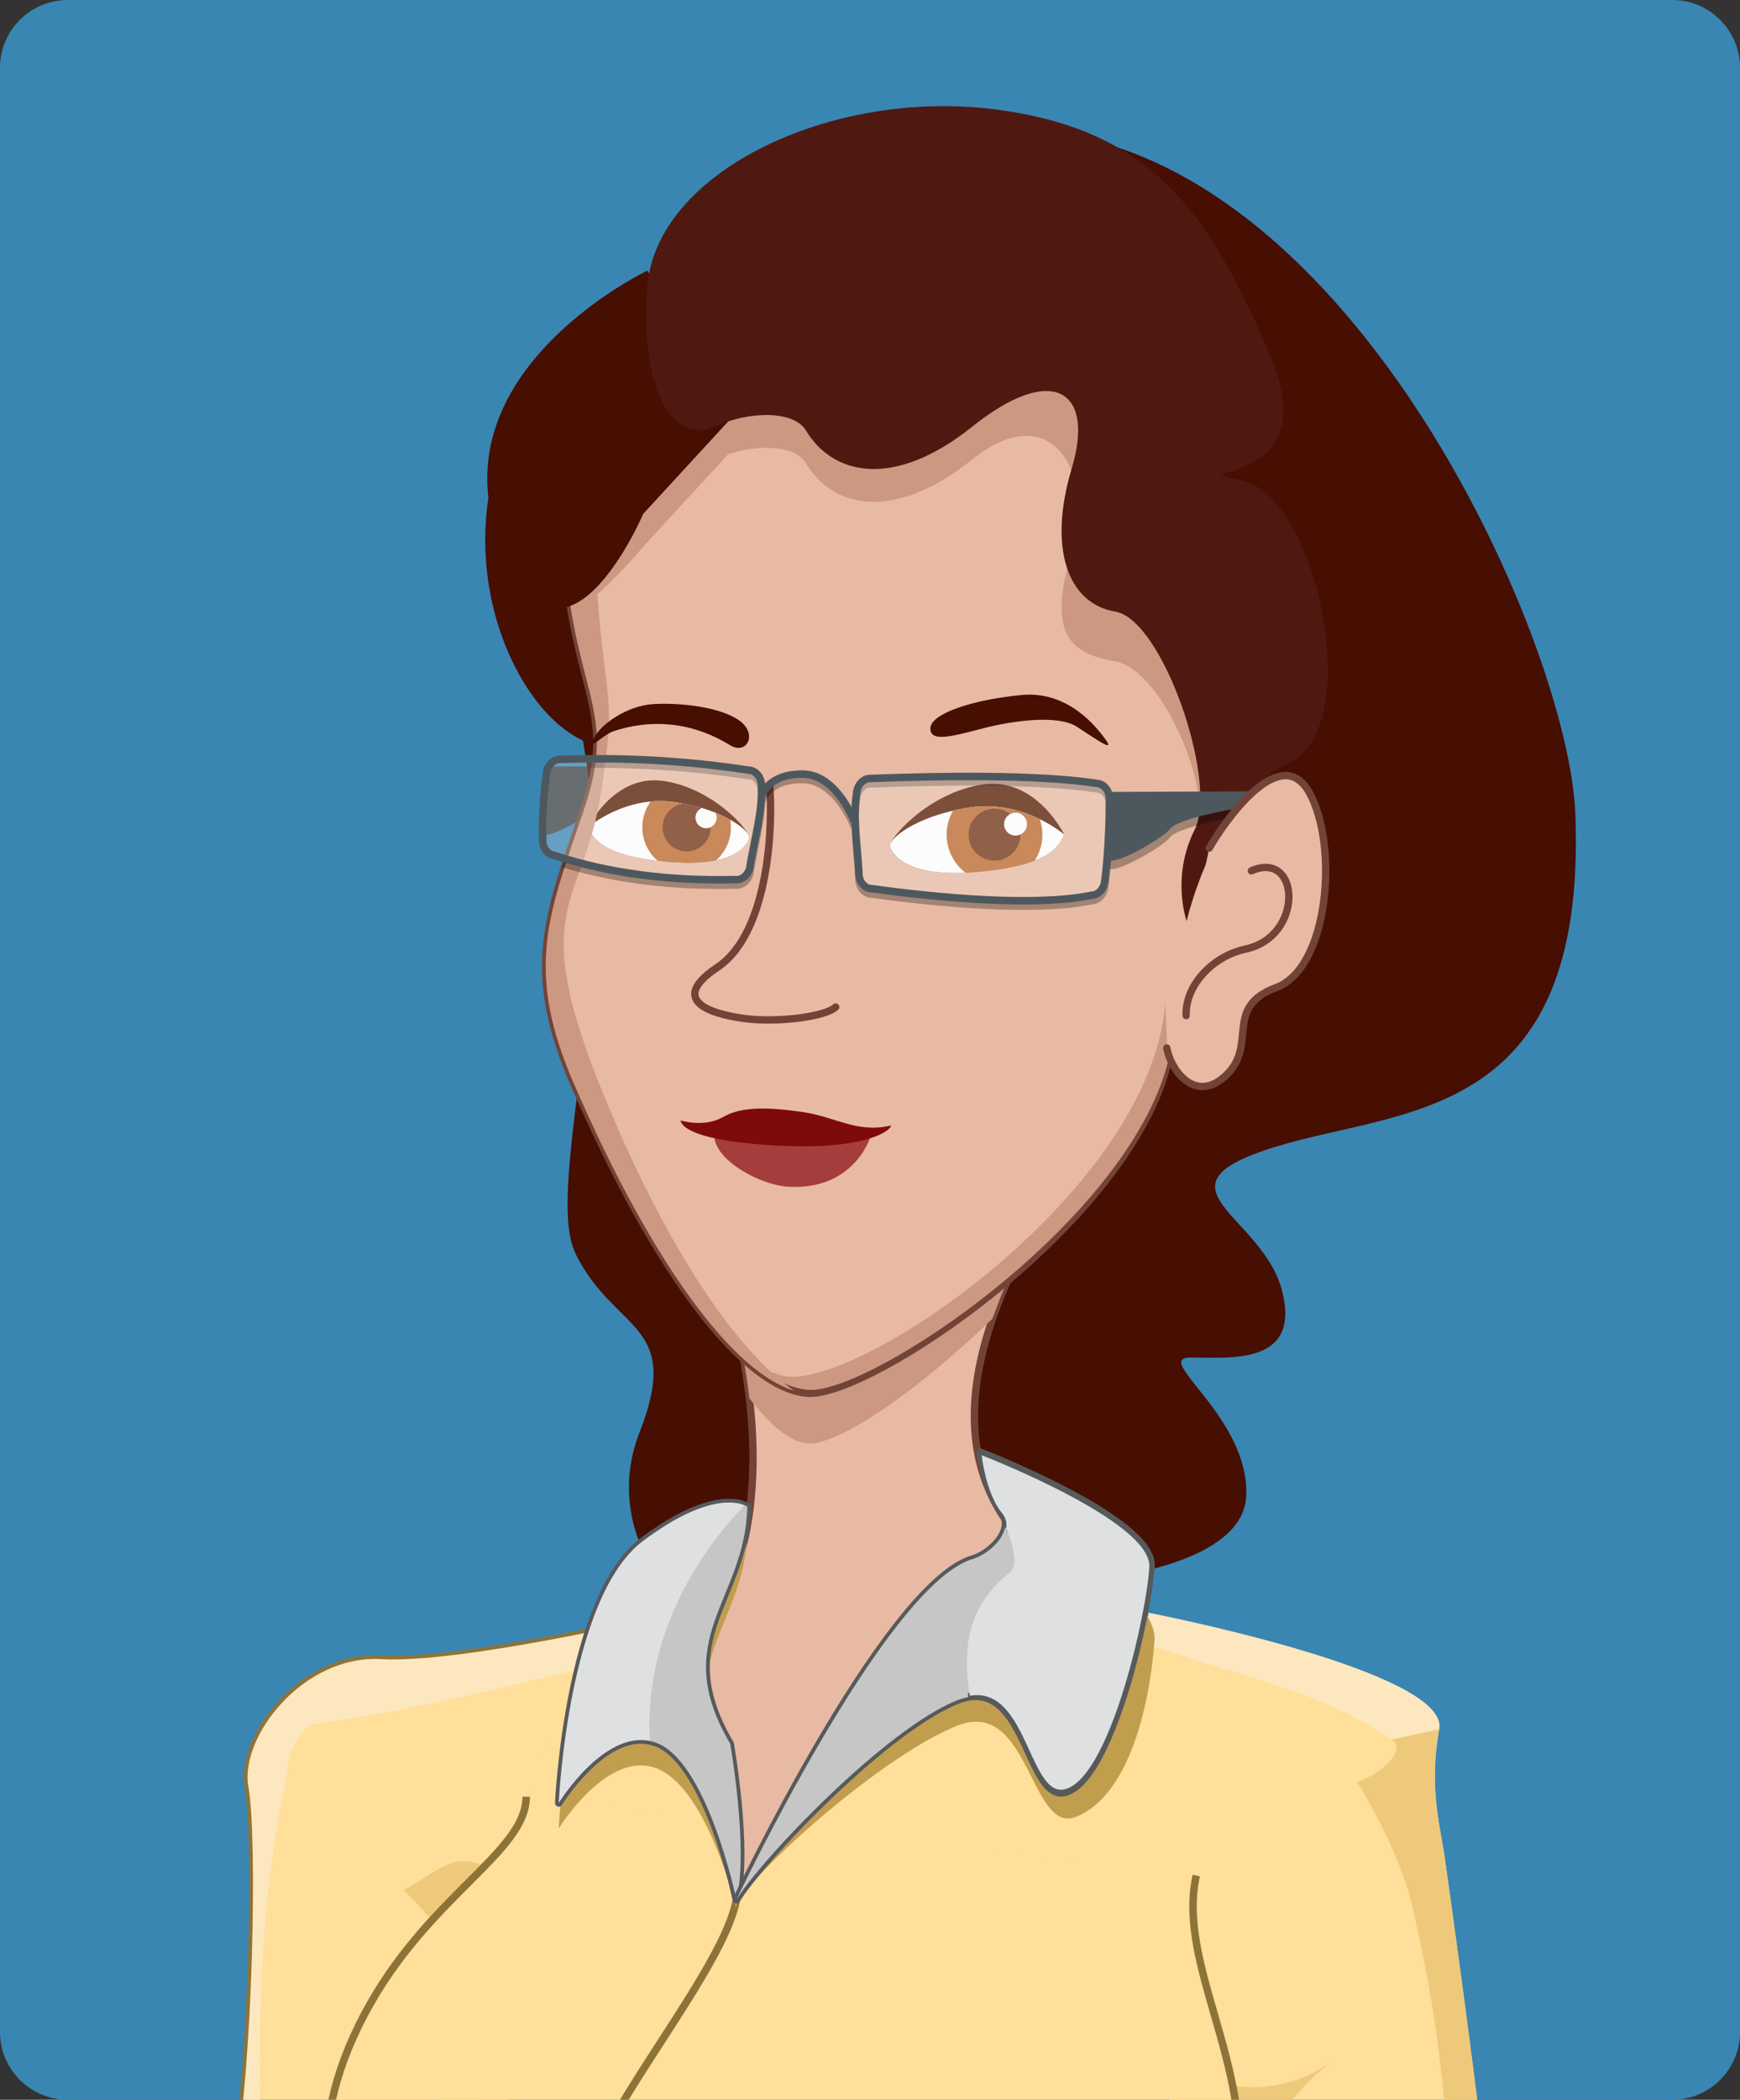 <?xml version="1.0" encoding="utf-8"?>
<!-- Generator: Adobe Illustrator 16.0.0, SVG Export Plug-In . SVG Version: 6.00 Build 0)  -->
<!DOCTYPE svg PUBLIC "-//W3C//DTD SVG 1.1//EN" "http://www.w3.org/Graphics/SVG/1.1/DTD/svg11.dtd">
<svg version="1.1" id="Capa_1" xmlns="http://www.w3.org/2000/svg" xmlns:xlink="http://www.w3.org/1999/xlink" x="0px" y="0px"
	 width="222.692px" height="268.625px" viewBox="0 0 222.692 268.625" enable-background="new 0 0 222.692 268.625"
	 xml:space="preserve">
<rect x="0" y="0" width="222.692" height="268.625" fill="#333333" stroke="none"/>
<g>
	<defs>
		<path id="SVGID_1_" d="M222.692,259.949c0,4.792-3.885,8.676-8.677,8.676H8.676c-4.792,0-8.676-3.884-8.676-8.676V8.677
			C0,3.885,3.885,0,8.676,0h205.339c4.792,0,8.677,3.885,8.677,8.677V259.949z"/>
	</defs>
	<clipPath id="SVGID_2_">
		<use xlink:href="#SVGID_1_"  overflow="visible"/>
	</clipPath>
	<g clip-path="url(#SVGID_2_)">
		<defs>
			<rect id="SVGID_3_" x="-94.537" y="-8.314" width="381.31" height="423.949"/>
		</defs>
		<clipPath id="SVGID_4_">
			<use xlink:href="#SVGID_3_"  overflow="visible"/>
		</clipPath>
		<path clip-path="url(#SVGID_4_)" fill="#3986B3" d="M222.692,259.949c0,4.792-3.885,8.676-8.677,8.676H8.676
			c-4.792,0-8.676-3.884-8.676-8.676V8.677C0,3.885,3.885,0,8.676,0h205.339c4.792,0,8.677,3.885,8.677,8.677V259.949z"/>
		<g clip-path="url(#SVGID_4_)">
			<path fill="#E8BAA3" d="M-27.833,284.427c0,0-9.722-8.857-15.734-10.352c-6.015-1.495-10.985-2.854-13.65-6.681
				c-2.667-3.828-12.444-15.487-13.693-18.641c-1.251-3.155,1.261-14.85,1.904-17.667c0.646-2.815,4.725,1.684,4,5.742
				c-0.728,4.056-0.291,10.816,0.729,12.048c1.02,1.231,4.926,6.271,8.504,7.33c3.579,1.058,8.204,1.24,12.663,0.503
				c4.458-0.738,14.136-4.119,18.958,2.467c4.824,6.585,3.075,8.855,7.851,12.29C-11.526,274.905-27.833,284.427-27.833,284.427"/>
			
				<path fill="none" stroke="#724437" stroke-width="0.941" stroke-linecap="round" stroke-linejoin="round" stroke-miterlimit="10" d="
				M-27.833,284.427c0,0-9.722-8.857-15.734-10.352c-6.015-1.495-10.985-2.854-13.65-6.681
				c-2.667-3.828-12.444-15.487-13.693-18.641c-1.251-3.155,1.261-14.85,1.904-17.667c0.646-2.815,4.725,1.684,4,5.742
				c-0.728,4.056-0.291,10.816,0.729,12.048c1.02,1.231,4.926,6.271,8.504,7.33c3.579,1.058,8.204,1.24,12.663,0.503
				c4.458-0.738,14.136-4.119,18.958,2.467c4.824,6.585,3.075,8.855,7.851,12.29C-11.526,274.905-27.833,284.427-27.833,284.427z"/>
			<path fill="#E8BAA3" d="M-17.583,271.606c0,0-3.345-5.483-4.02-9.514c-0.675-4.028-6.328-6.253-8.446-9.745
				c-3.193-5.266-2.624-7.432-3.134-13.682c-0.322-3.949-5.757,0.331-6.166,4.167c-0.455,4.276,0.275,9.118,1.671,11.463
				c1.395,2.344-4.954,2.359-4.954,2.359"/>
			
				<path fill="none" stroke="#724437" stroke-width="0.941" stroke-linecap="round" stroke-linejoin="round" stroke-miterlimit="10" d="
				M-17.583,271.606c0,0-3.345-5.483-4.02-9.514c-0.675-4.028-6.328-6.253-8.446-9.745c-3.193-5.266-2.624-7.432-3.134-13.682
				c-0.322-3.949-5.757,0.331-6.166,4.167c-0.455,4.276,0.275,9.118,1.671,11.463c1.395,2.344-4.954,2.359-4.954,2.359"/>
			<path fill="#E8BAA3" d="M-55.626,268.692c-4.688-6.179-9.593-11.945-9.42-15.334c0.172-3.39,6.216-14.354,7.698-16.833
				c1.485-2.478,3.974,3.063,2.028,6.697c-1.945,3.634-3.553,10.55-3.137,12.094c0.416,1.544,4.625,6.026,5.957,9.235"/>
			
				<path fill="none" stroke="#724437" stroke-width="0.941" stroke-linecap="round" stroke-linejoin="round" stroke-miterlimit="10" d="
				M-55.626,268.692c-4.688-6.179-9.593-11.945-9.42-15.334c0.172-3.39,6.216-14.354,7.698-16.833
				c1.485-2.478,3.974,3.063,2.028,6.697c-1.945,3.634-3.553,10.55-3.137,12.094c0.416,1.544,4.625,6.026,5.957,9.235"/>
			<path fill="#E8BAA3" d="M-54.528,270.22c-2.677-2.568-5.554-6.958-6.528-10.208c-0.979-3.25,7.693-15.845,9.455-18.134
				c1.764-2.287,3.588,3.505,1.23,6.886c-2.355,3.381-4.786,9.704-4.376,11.249c1.116,1.063,5.78,5.124,8.141,7.186"/>
			
				<path fill="none" stroke="#724437" stroke-width="0.941" stroke-linecap="round" stroke-linejoin="round" stroke-miterlimit="10" d="
				M-54.528,270.22c-2.677-2.568-5.554-6.958-6.528-10.208c-0.979-3.25,7.693-15.845,9.455-18.134
				c1.764-2.287,3.588,3.505,1.23,6.886c-2.355,3.381-4.786,9.704-4.376,11.249c1.116,1.063,5.78,5.124,8.141,7.186"/>
			<path fill="#E8BAA3" d="M-53.07,270.126c-1.358-0.421-2.881-1.39-2.711-4.662c0.199-3.781-0.754-7.575-0.372-9.327
				c0.616-2.801,7.151-9.036,8.934-10.704c1.781-1.669,2.515,3.411,0.089,5.911c-2.426,2.501-3.505,4.449-3.374,5.794
				c0.062,0.636,0.919,5.234,1.343,7.324c3.765,0.714,8.267-0.014,11.581,3.844"/>
			
				<path fill="none" stroke="#724437" stroke-width="0.941" stroke-linecap="round" stroke-linejoin="round" stroke-miterlimit="10" d="
				M-53.07,270.126c-1.358-0.421-2.881-1.39-2.711-4.662c0.199-3.781-0.754-7.575-0.372-9.327c0.616-2.801,7.151-9.036,8.934-10.704
				c1.781-1.669,2.515,3.411,0.089,5.911c-2.426,2.501-3.505,4.449-3.374,5.794c0.062,0.636,0.919,5.234,1.343,7.324
				c3.765,0.714,8.267-0.014,11.581,3.844"/>
			<path fill="#D3B15A" d="M-29.771,283.463c0,0-0.867-7.056,5.221-11.009c6.086-3.955,7.024-4.299,9.118-3.508
				c2.09,0.787,6.577,6.97,6.577,6.97l-11.806,15.814C-20.661,291.73-28.634,286.446-29.771,283.463"/>
			<path fill="none" stroke="#8E7338" stroke-width="0.957" stroke-miterlimit="10" d="M-29.771,283.463
				c0,0-0.867-7.056,5.221-11.009c6.086-3.955,7.024-4.299,9.118-3.508c2.09,0.787,6.577,6.97,6.577,6.97l-11.806,15.814
				C-20.661,291.73-28.634,286.446-29.771,283.463z"/>
			<path fill="#C19D4E" d="M-19.666,290.397l-0.996,1.333c0,0-7.973-5.284-9.111-8.267c0,0-0.65-5.332,3.182-9.324
				C-28.236,280.699-26.612,286.89-19.666,290.397"/>
			<path fill="#F2CF91" d="M-11.924,280.025c-2.529-4.611-5.479-7.777-9.257-9.702c3.183-1.912,4.124-1.991,5.749-1.377
				c2.09,0.787,6.577,6.97,6.577,6.97L-11.924,280.025z"/>
			<path fill="#FFDF99" d="M39.406,346.988c2.752-2.997,4.983-6.471,6.77-10.121c2.139-4.368,3.354-8.601,2.286-13.474
				c-0.781-3.565-2.001-6.945-3.389-10.315c-0.01-0.028-0.011-0.053-0.024-0.081c-0.569-0.335-1.149-0.661-1.744-0.973
				c-20.098-10.615-52.161-36.109-52.161-36.109s-4.316-2.373-9.293,3.538c-4.978,5.907-2.512,12.277-2.512,12.277
				c17.15,18.794,34.072,35.407,51.575,51.216C32.2,344.734,38.757,347.698,39.406,346.988"/>
			<path fill="none" stroke="#8E7338" stroke-width="0.957" stroke-miterlimit="10" d="M39.406,346.988
				c2.752-2.997,4.983-6.471,6.77-10.121c2.139-4.368,3.354-8.601,2.286-13.474c-0.781-3.565-2.001-6.945-3.389-10.315
				c-0.01-0.028-0.011-0.053-0.024-0.081c-0.569-0.335-1.149-0.661-1.744-0.973c-20.098-10.615-52.161-36.109-52.161-36.109
				s-4.316-2.373-9.293,3.538c-4.978,5.907-2.512,12.277-2.512,12.277c17.15,18.794,34.072,35.407,51.575,51.216
				C32.2,344.734,38.757,347.698,39.406,346.988z"/>
			<path fill="#FCE7BE" d="M48.095,321.935c-0.771-3.031-1.827-5.95-3.022-8.855c-0.01-0.028-0.011-0.054-0.024-0.082
				c-0.569-0.335-1.151-0.659-1.744-0.973c-20.098-10.617-52.161-36.109-52.161-36.109s-3.447-0.896-5.121,0.518
				c16.337,12.77,30.429,26.556,48.855,38.445C38.596,317.651,43.958,319.42,48.095,321.935"/>
			<path fill="#EFC97B" d="M-20.61,288.889c0.076,2.035-0.051,2.841-0.051,2.841c14.095,15.447,32.403,33.525,48.195,48.255
				c-2.188-3.602-3.895-7.528-5.153-11.39C8.354,314.827-5.39,301.41-20.61,288.889"/>
			<path fill="#FFDF99" d="M30.364,342.56c3.155,3.077,8,5.209,12.3,5.923c2.409,0.396,8.048-3.399,8.453-5.34
				c5.258-25.127,16.945-70.702,14.023-90.569c3.81-13.611,10.375-29.021,18.698-45.577c0,0-25.125,5.843-35.058,5.259
				c-9.933-0.584-18.158,9.934-16.988,16.361c1.169,6.427,0.584,35.642-1.752,47.913c-1.418,7.447-1.003,21.777-1.891,35.811"/>
			<path fill="none" stroke="#8E7338" stroke-width="0.957" stroke-miterlimit="10" d="M30.364,342.56
				c3.155,3.077,8,5.209,12.3,5.923c2.409,0.396,8.048-3.399,8.453-5.34c5.258-25.127,16.945-70.702,14.023-90.569
				c3.81-13.611,10.375-29.021,18.698-45.577c0,0-25.125,5.843-35.058,5.259c-9.933-0.584-18.158,9.934-16.988,16.361
				c1.169,6.427,0.584,35.642-1.752,47.913c-1.418,7.447-1.003,21.777-1.891,35.811"/>
			<path fill="#EFC97B" d="M63.273,239.231c-5.165-2.424-6.098-0.616-11.59,2.605c7.325,7.05,7.938,10.904,4.93,23.113
				c-0.863,26.368-3.203,58.343-12.294,82.406c1.628,0.25,5.803-1.858,6.233-3.795c11.338-50.797,12.099-79.326,10.324-99.328
				L63.273,239.231z"/>
			<path fill="#FCE7BE" d="M48.78,212.255c-9.933-0.584-18.158,9.934-16.987,16.361c1.168,6.427,0.582,35.642-1.754,47.913
				c-1.569,8.229-0.897,24.862-2.223,40.214c0.448,2.35,1.072,4.698,1.782,7.045c7.988-33.334-0.46-62,7.108-96.606
				c0-2.206,1.103-5.514,3.309-6.618c14.655-1.953,27.586-5.634,41.846-8.75l1.976-4.817
				C83.838,206.997,58.713,212.84,48.78,212.255"/>
			<path fill="#BC7A55" d="M130.556,798.539c-2.309-4.386-5.06-17.022-5.651-40.108c-0.593-23.084,2.958-52.747,2.958-63.929
				c0-59.783-6.191-70.581-9.997-92.661c-3.809-22.082-6.601-70.558-6.854-92.385c-0.254-21.825-6.09-61.674-6.09-61.674
				l-23.603-95.938l-22.934-3.326c-4.643,28.36-28.995,44.711-26.784,107.358C33.813,518.526,69.84,582.65,75,624.661
				c5.159,42.012,29.024,158.669,29.342,159.973c0.726,7.319,0.741,15.89-2.213,20.504c-6.68,10.438-20.81,30.456-27.41,34.01
				c-6.599,3.553-2.539,9.645,8.122,8.63c10.66-1.016,14.722,4.568,25.379-10.659c10.66-15.229,14.215-17.768,18.783-21.828
				C131.57,811.229,135.629,808.186,130.556,798.539"/>
			
				<path fill="none" stroke="#724437" stroke-width="0.941" stroke-linecap="round" stroke-linejoin="round" stroke-miterlimit="10" d="
				M130.556,798.539c-2.309-4.386-5.06-17.022-5.651-40.108c-0.593-23.084,2.958-52.747,2.958-63.929
				c0-59.783-6.191-70.581-9.997-92.661c-3.809-22.082-6.601-70.558-6.854-92.385c-0.254-21.825-6.09-61.674-6.09-61.674
				l-23.603-95.938l-22.934-3.326c-4.643,28.36-28.995,44.711-26.784,107.358C33.813,518.526,69.84,582.65,75,624.661
				c5.159,42.012,29.024,158.669,29.342,159.973c0.726,7.319,0.741,15.89-2.213,20.504c-6.68,10.438-20.81,30.456-27.41,34.01
				c-6.599,3.553-2.539,9.645,8.122,8.63c10.66-1.016,14.722,4.568,25.379-10.659c10.66-15.229,14.215-17.768,18.783-21.828
				C131.57,811.229,135.629,808.186,130.556,798.539z"/>
			<path fill="#BC7A55" d="M224.706,832.287c-6.049-4.84-9.232-17.151-14.688-28.322c-3.265-6.694-5.877-17.251-7.491-24.916
				c-0.456-1.55-1.839-5.404-4.799-29.239c-2.975-23.976-4.737-114.382-12.181-146.867c-7.446-32.488-10.152-50.762-8.8-124.534
				c1.203-65.56-23.249-97.445-33.934-124.632l-0.53-1.38c-1.106-2.929-2.043-5.809-2.759-8.674
				c-0.146,0.133-0.288,0.259-0.432,0.39l-0.048-0.125c-12.416,9.406-51.296,8.872-56.373,7.857
				c-5.077-1.016-6.092-0.678-7.444,2.705c-1.354,3.385-0.678,6.094-2.032,12.521c-1.075,5.111,3.625,7.224,9.508,8.048
				c-0.065,1.503-0.032,2.443-0.032,2.443l-1.353,14.212c-1.354,14.215,5.414,37.227,13.536,40.609l8.46,11.422
				c1.692,4.651,2.37,8.884,2.37,8.884c2.706,33.84,10.151,79.862,16.919,101.521c6.77,21.657,19.627,55.498,20.982,85.954
				c1.354,30.456,6.767,53.469,14.213,73.095c7.444,19.628,18.869,60.285,22.62,70.521c2.517,5.78,5.626,12.657,3.704,19.477
				c-3.054,10.84,1.706,13.043,7.196,16.162c5.49,3.121,7.371,10.029,12.933,21.521c3.934,8.13,21.549,8.421,28.06-0.523
				C234.007,838.087,228.639,835.434,224.706,832.287"/>
			
				<path fill="none" stroke="#724437" stroke-width="0.941" stroke-linecap="round" stroke-linejoin="round" stroke-miterlimit="10" d="
				M224.706,832.287c-6.049-4.84-9.232-17.151-14.688-28.322c-3.265-6.694-5.877-17.251-7.491-24.916
				c-0.456-1.55-1.839-5.404-4.799-29.239c-2.975-23.976-4.737-114.382-12.181-146.867c-7.446-32.488-10.152-50.762-8.8-124.534
				c1.203-65.56-23.249-97.445-33.934-124.632l-0.53-1.38c-1.106-2.929-2.043-5.809-2.759-8.674
				c-0.146,0.133-0.288,0.259-0.432,0.39l-0.048-0.125c-12.416,9.406-51.296,8.872-56.373,7.857
				c-5.077-1.016-6.092-0.678-7.444,2.705c-1.354,3.385-0.678,6.094-2.032,12.521c-1.075,5.111,3.625,7.224,9.508,8.048
				c-0.065,1.503-0.032,2.443-0.032,2.443l-1.353,14.212c-1.354,14.215,5.414,37.227,13.536,40.609l8.46,11.422
				c1.692,4.651,2.37,8.884,2.37,8.884c2.706,33.84,10.151,79.862,16.919,101.521c6.77,21.657,19.627,55.498,20.982,85.954
				c1.354,30.456,6.767,53.469,14.213,73.095c7.444,19.628,18.869,60.285,22.62,70.521c2.517,5.78,5.626,12.657,3.704,19.477
				c-3.054,10.84,1.706,13.043,7.196,16.162c5.49,3.121,7.371,10.029,12.933,21.521c3.934,8.13,21.549,8.421,28.06-0.523
				C234.007,838.087,228.639,835.434,224.706,832.287z"/>
			<path fill="#D39479" d="M86.091,606.261c-0.956-14.352-6.986-26.17-13.603-38.437c-4.237,0.599-8.478,1.251-12.731,1.993
				c7.131,20.529,13.324,39.218,15.242,54.844c5.16,42.012,29.024,158.669,29.343,159.973c0.726,7.319,0.741,15.89-2.211,20.504
				c-5.152,8.049-14.734,21.791-21.877,29.293c4.33-2.33,3.518,0.21,12.338-7.133c8.823-7.342,19.29-28.775,17.296-37.75
				C96.285,728.336,90.423,668.021,86.091,606.261"/>
			<path fill="#A06047" d="M127.863,694.502c0-59.783-6.191-70.581-9.997-92.661c-1.631-9.456-3.073-23.753-4.213-38.723
				c-3.191,0.337-1.988,1.999-5.168,2.331c0.025,22.942,4.856,42.907,10.471,65.372c11.919,47.673,0.89,97.096,4.142,144.769
				c0.63,9.468,0.438,12.789,5.639,17.902c-1.758-6.516-3.392-17.896-3.834-35.062C124.311,735.347,127.863,705.684,127.863,694.502
				"/>
			<path fill="#A06047" d="M151.463,675.606c-4.101-42.286-4.688-70.432-21.671-113.77c-3.235,0.424-1.517-0.352-4.729,0.021
				c7.025,21.487,17.317,51.232,18.522,78.307c1.354,30.458,6.768,53.469,14.211,73.097c7.445,19.626,18.872,60.283,22.622,70.519
				c2.517,5.779,5.626,12.657,3.704,19.476c-2.248,7.987-0.253,11.281,3.146,13.713c2.401-8.333-0.434-18.081-2.857-27.171
				C176.826,755.125,154.746,709.47,151.463,675.606"/>
			<path fill="#A06047" d="M202.526,779.049c-0.456-1.55-1.839-5.404-4.799-29.24c-2.975-23.975-4.737-114.381-12.181-146.868
				c-3.938-17.18-6.55-30.388-7.937-49.927c-2.128,0.435-4.271,0.866-6.404,1.301c7.262,39.046,14.779,80.288,17.94,120.333
				c2.167,34.671,3.489,70.534,10.22,103.186c5.415,15.17,7.867,27.95,15.453,43.12c1.083,2.167,3.461,4.179,4.544,6.346
				c0.877,0.627,1.725,1.298,2.551,1.985c-4.371-5.905-7.346-16.002-11.896-25.319C206.753,797.271,204.141,786.714,202.526,779.049
				"/>
			<path fill="#3986B3" d="M67.66,603.137c12.352,4.428,26.133,5.325,39.087,5.274c4.979-0.02,14.761-0.431,14.761-0.431
				l14.137-1.396c0,0,20.745-4.119,30.87-8.613c6.382-2.835,12.556-6.059,18.669-9.396c-5.201-25.649-6.87-47.908-5.727-110.118
				c0.953-52.11-13.876-82.757-25.796-107.381c-3.119-6.45-6.066-12.541-8.32-18.274l-0.524-1.362
				c-1.141-3.02-2.012-5.759-2.665-8.374l-1.105-4.422l-2.664,2.447l-0.973,0.737c-7.63,5.779-27.633,7.839-43.809,7.839
				c-5.871,0-9.435-0.287-10.399-0.479c-2.42-0.483-3.749-0.623-4.934-0.524l-19.882-2.381l-0.638,2.581
				c-2.288,9.228-6.725,16.836-11.094,26.107c-8.293,17.588-19.233,39.245-17.758,81c1.318,37.365,14.475,75.082,26.084,108.359
				C59.731,577.954,64.315,591.108,67.66,603.137"/>
			<path fill="#196B93" d="M135.645,606.584c0,0,20.747-4.118,30.869-8.612c6.382-2.835,12.557-6.059,18.672-9.398
				c-5.204-25.647-6.872-47.904-5.729-110.116c0.954-52.107-13.876-82.757-25.793-107.382c-0.938-1.938-1.855-3.841-2.75-5.715
				c-16.962,15.754-0.026,24.556-2.286,39.236c-3.856,25.072-9.444,32.636-54.951,43.473
				c-45.508,10.832,15.884,53.767,28.927,106.142c13.042,52.373-39.625,30.347-15.856,54.2c4.979-0.02,14.761-0.429,14.761-0.429
				L135.645,606.584z"/>
			<path fill="#AF6822" d="M131.209,836.296c0.734,2.266-1.77,3.247-5.901,2.064c-4.133-1.179-4.725-3.541-4.725-3.541l0.295-17.121
				l13.516-5.303C134.394,812.396,127.963,826.259,131.209,836.296"/>
			<path fill="none" stroke="#89501B" stroke-width="0.521" stroke-miterlimit="10" d="M131.209,836.296
				c0.734,2.266-1.77,3.247-5.901,2.064c-4.133-1.179-4.725-3.541-4.725-3.541l0.295-17.121l13.516-5.303
				C134.394,812.396,127.963,826.259,131.209,836.296z"/>
			<path fill="#AF6822" d="M128.655,794.51c-2.232,1.573-11.815,14.317-15.693,28.129c-3.88,13.813-14.932,16.37-18.327,16.68
				c-3.392,0.306-9.58-5.341-15.287-5.495c-5.706-0.154-10.655,5.43-12.659,8.358c-2.004,2.934-0.185,7.186,0.895,8.265
				c1.079,1.078,24.522,4.936,33.778-0.462c9.252-5.399,13.717-19.474,19.094-23.662c5.376-4.188,13.213-6.788,13.938-13.927
				C135.12,805.255,131.968,792.179,128.655,794.51"/>
			<path fill="none" stroke="#89501B" stroke-width="0.521" stroke-miterlimit="10" d="M128.655,794.51
				c-2.232,1.573-11.815,14.317-15.693,28.129c-3.88,13.813-14.932,16.37-18.327,16.68c-3.392,0.306-9.58-5.341-15.287-5.495
				c-5.706-0.154-10.655,5.43-12.659,8.358c-2.004,2.934-0.185,7.186,0.895,8.265c1.079,1.078,24.522,4.936,33.778-0.462
				c9.252-5.399,13.717-19.474,19.094-23.662c5.376-4.188,13.213-6.788,13.938-13.927
				C135.12,805.255,131.968,792.179,128.655,794.51z"/>
			<path fill="#AF6822" d="M184.046,835.473c-0.904,2.286,1.612,3.466,5.952,2.518c4.339-0.945,5.104-3.341,5.104-3.341
				l-1.279-17.676l-12.387-2.258C181.436,814.716,188.052,825.336,184.046,835.473"/>
			<path fill="none" stroke="#89501B" stroke-width="0.539" stroke-miterlimit="10" d="M184.046,835.473
				c-0.904,2.286,1.612,3.466,5.952,2.518c4.339-0.945,5.104-3.341,5.104-3.341l-1.279-17.676l-12.387-2.258
				C181.436,814.716,188.052,825.336,184.046,835.473z"/>
			<path fill="#AF6822" d="M184.321,796.621c2.812-0.827,3.145,4.721,9.701,18.62c3.147,9.439,9.179,20.979,19.669,24.437
				c3.614,0.563,11.234-6.531,16.991-4.42c3.271,1.2,7.714,8.092,7.359,11.818c-0.361,3.792-3.533,4.435-5.018,5.097
				c-1.498,0.667-15.726,3.618-25.275-2.789c-9.553-6.407-10.102-20.69-15.579-25.54c-5.479-4.85-10.07-5.09-11.812-12.59
				C179.336,806.849,179.86,797.934,184.321,796.621"/>
			<path fill="none" stroke="#89501B" stroke-width="0.56" stroke-miterlimit="10" d="M184.321,796.621
				c2.812-0.827,3.145,4.721,9.701,18.62c3.147,9.439,9.179,20.979,19.669,24.437c3.614,0.563,11.234-6.531,16.991-4.42
				c3.271,1.2,7.714,8.092,7.359,11.818c-0.361,3.792-3.533,4.435-5.018,5.097c-1.498,0.667-15.726,3.618-25.275-2.789
				c-9.553-6.407-10.102-20.69-15.579-25.54c-5.479-4.85-10.07-5.09-11.812-12.59C179.336,806.849,179.86,797.934,184.321,796.621z"
				/>
			<path fill="#65BBE5" d="M48.167,510.911C36.25,490.325,46,465.404,49.252,441.566c6.041-32.218,12.077-62.566,15.511-94.52
				l-6.377-0.763l-0.638,2.58c-2.288,9.228-6.725,16.836-11.094,26.107c-8.293,17.588-19.233,39.243-17.758,81.001
				c1.318,37.363,14.475,75.081,26.084,108.359c4.752,13.622,9.336,26.776,12.68,38.805c7.075,2.536,14.616,3.91,22.202,4.616
				c-0.352-4.471-0.86-8.941-1.603-13.409C81.757,562.922,64.418,539.083,48.167,510.911"/>
			<path fill="#FFDF99" d="M110.55,201.405c0,0-25.727,5.29-31.499,7.934c-5.77,2.645-12.743,22.842-16.349,34.382
				c-3.606,11.541,101.464,7.695,104.829,2.645c3.365-5.048,6.492-29.093-4.326-34.142
				C152.385,207.176,125.698,200.684,110.55,201.405"/>
			<path fill="#A0654B" d="M214.068,485.332c0.051,3.705,0.477,12.331-0.104,14.964c-0.579,2.633-7.432,9.215-9.109,10.782
				c-1.675,1.567-2.36-3.21-0.078-5.557c2.28-2.349,4.999-6.992,4.876-8.257c-0.122-1.266-0.451-6.318-2.337-8.605"/>
			<path fill="none" stroke="#724437" stroke-width="0.941" stroke-miterlimit="10" d="M214.068,485.332
				c0.051,3.705,0.477,12.331-0.104,14.964c-0.579,2.633-7.432,9.215-9.109,10.782c-1.675,1.567-2.36-3.21-0.078-5.557
				c2.28-2.349,4.999-6.992,4.876-8.257c-0.122-1.266-0.451-6.318-2.337-8.605"/>
			<path fill="#A0654B" d="M218.048,489.227c-0.268,4.375,0.032,12.698-0.887,15.75c-0.92,3.056-9.594,10.208-11.712,11.907
				c-2.116,1.7-2.498-3.996,0.405-6.563c2.901-2.566,6.521-7.802,6.492-9.305c-0.034-1.503,0.028-7.494-1.992-10.364"/>
			<path fill="none" stroke="#724437" stroke-width="0.941" stroke-miterlimit="10" d="M218.048,489.227
				c-0.268,4.375,0.032,12.698-0.887,15.75c-0.92,3.056-9.594,10.208-11.712,11.907c-2.116,1.7-2.498-3.996,0.405-6.563
				c2.901-2.566,6.521-7.802,6.492-9.305c-0.034-1.503,0.028-7.494-1.992-10.364"/>
			<path fill="#A0654B" d="M220.787,492.949c-0.566,4.347-1.034,15.586-2.16,18.568c-1.126,2.985-10.267,9.527-12.497,11.078
				c-2.228,1.552-2.22-4.157,0.852-6.519c3.07-2.362,7.041-7.338,7.112-8.839c0.071-1.502,0.542-7.476-1.275-10.476"/>
			<path fill="none" stroke="#724437" stroke-width="0.941" stroke-miterlimit="10" d="M220.787,492.949
				c-0.566,4.347-1.034,15.586-2.16,18.568c-1.126,2.985-10.267,9.527-12.497,11.078c-2.228,1.552-2.22-4.157,0.852-6.519
				c3.07-2.362,7.041-7.338,7.112-8.839c0.071-1.502,0.542-7.476-1.275-10.476"/>
			<path fill="#BC7A55" d="M210.966,463.544c0,0,2.297,12.146,5.971,16.666c3.673,4.519,6.641,8.349,6.481,12.729
				c-0.159,4.383,0.599,18.665-0.244,21.74c-0.843,3.076-9.336,10.442-11.412,12.194c-2.071,1.754-2.596-3.932,0.242-6.57
				c2.838-2.637,6.327-7.961,6.257-9.463c-0.07-1.503-0.156-7.493-2.247-10.311c-2.09-2.818-5.462-5.566-9.229-7.532
				c-3.765-1.963-12.946-4.891-12.85-12.564c0.098-7.671,2.696-8.388,1.048-13.667C193.332,461.484,210.966,463.544,210.966,463.544
				"/>
			
				<path fill="none" stroke="#724437" stroke-width="0.941" stroke-linecap="round" stroke-linejoin="round" stroke-miterlimit="10" d="
				M210.966,463.544c0,0,2.297,12.146,5.971,16.666c3.673,4.519,6.641,8.349,6.481,12.729c-0.159,4.383,0.599,18.665-0.244,21.74
				c-0.843,3.076-9.336,10.442-11.412,12.194c-2.071,1.754-2.596-3.932,0.242-6.57c2.838-2.637,6.327-7.961,6.257-9.463
				c-0.07-1.503-0.156-7.493-2.247-10.311c-2.09-2.818-5.462-5.566-9.229-7.532c-3.765-1.963-12.946-4.891-12.85-12.564
				c0.098-7.671,2.696-8.388,1.048-13.667C193.332,461.484,210.966,463.544,210.966,463.544z"/>
			<path fill="#BC7A55" d="M196.021,467.385c0,0-0.583,6.012-2.354,9.417c-1.767,3.409,1.223,8.272,0.84,12.093
				c-0.576,5.761-2.227,7.066-5.373,12.049c-1.99,3.15,4.512,3.005,6.982,0.353c2.76-2.955,4.947-7.007,5.223-9.556
				c0.275-2.548,5.056,1.026,5.056,1.026"/>
			
				<path fill="none" stroke="#724437" stroke-width="0.941" stroke-linecap="round" stroke-linejoin="round" stroke-miterlimit="10" d="
				M196.021,467.385c0,0-0.583,6.012-2.354,9.417c-1.767,3.409,1.223,8.272,0.84,12.093c-0.576,5.761-2.227,7.066-5.373,12.049
				c-1.99,3.15,4.512,3.005,6.982,0.353c2.76-2.955,4.947-7.007,5.223-9.556c0.275-2.548,5.056,1.026,5.056,1.026"/>
			<path fill="#CCA756" d="M190.28,449.757c0,0,3.235,15.413,4.376,17.221c1.143,1.81,16.8,0.189,16.61-2.381
				c-0.191-2.568-1.101-18.837-1.101-18.837L190.28,449.757z"/>
			<path fill="#B2904B" d="M211.267,464.597c-0.192-2.568-1.102-18.837-1.102-18.837l-5.679,1.145
				c1.573,0.426,0.81,3.188,2.809,3.188c-0.954,5.73-1.904,11.458,0.851,16.448C210.03,466.014,211.321,465.347,211.267,464.597"/>
			<path fill="#B2904B" d="M190.28,449.757c0,0,3.235,15.413,4.376,17.221l2.631,0.728c1.943-5.787-4.839-12.24-2.993-18.697
				L190.28,449.757z"/>
			<path fill="#FFDF99" d="M146.968,206.33c0,0,38.577,7.445,37.225,14.89s0.118,12.336,0.677,16.244
				c1.353,9.476,9.474,67.003,10.831,98.815c1.352,31.809,10.828,32.486,11.505,50.083c0.677,17.598,2.03,54.146,4.06,60.913
				c2.029,6.767-17.742,7.178-20.981,6.09c-3.238-1.086-7.443-33.163-16.243-48.051c-8.798-14.892-7.444-41.964-10.827-54.823
				c-3.386-12.859-13.538-46.699-12.86-66.328"/>
			<path fill="#EFC97B" d="M175.873,383.998c-9.752-26.004-8.668-52.009-14.086-80.18c-3.249-14.086-4.334-30.339,8.669-40.09
				c-6.738,4.815-16.038,4.48-21.067-1.735l0.963,22.171c-0.677,19.624,9.476,53.469,12.861,66.326
				c3.381,12.86,2.028,39.932,10.827,54.823c8.801,14.888,13.005,46.965,16.243,48.051c0.704,0.237,2.193,0.402,4.068,0.448
				c0.248-4.491-0.729-8.98-2.226-13.473C187.791,420.838,182.374,402.418,175.873,383.998"/>
			<path fill="#EFC97B" d="M178.04,222.554c2.167,1.084-1.084,4.333-4.334,5.418c3.25,5.417,6.501,11.918,7.586,18.42
				c10.834,46.589-3.252,93.182,19.502,136.523c11.242,20.613-5.055,48.515,5.041,69.699c3.635-0.988,6.232-2.667,5.432-5.34
				c-2.032-6.768-3.385-43.315-4.062-60.913c-0.677-17.597-10.153-18.274-11.507-50.085c-1.355-31.809-9.477-89.337-10.828-98.813
				c-0.56-3.908-2.03-8.799-0.678-16.244L178.04,222.554z"/>
			<path fill="#FCE7BE" d="M184.192,221.22c1.353-7.445-37.225-14.89-37.225-14.89l0.179,4.113
				c10.516,3.849,21.516,5.546,30.894,12.111"/>
			<path fill="#FFDF99" d="M153.104,239.943c-2.518,11.212,7.247,24.284,5.252,39.043c-1.995,14.762-12.478,20.8-14.074,27.183
				c-1.596,6.384-3.744,44.11,9.063,62.034c0,4.388-28.839,23.051-56.575,20.639c-7.84,0-12.784-19.214-12.784-19.214
				s-11.554,15.905-15.555,17.404c-4.001,1.5-22.189-10.248-20.5-14.47c7.234-18.09,12.95-33.394,13.468-42.866
				c0.412-7.559,2.351-24.034-9.219-33.61c-11.57-9.574-13.565-23.139-5.585-38.299c7.978-15.161,20.745-20.746,20.745-27.926"/>
			<path fill="none" stroke="#8E7338" stroke-width="0.957" stroke-miterlimit="10" d="M153.104,239.943
				c-2.518,11.212,7.247,24.284,5.252,39.043c-1.995,14.762-12.478,20.8-14.074,27.183c-1.596,6.384-3.744,44.11,9.063,62.034
				c0,4.388-28.839,23.051-56.575,20.639c-7.84,0-12.784-19.214-12.784-19.214s-11.554,15.905-15.555,17.404
				c-4.001,1.5-22.189-10.248-20.5-14.47c7.234-18.09,12.95-33.394,13.468-42.866c0.412-7.559,2.351-24.034-9.219-33.61
				c-11.57-9.574-13.565-23.139-5.585-38.299c7.978-15.161,20.745-20.746,20.745-27.926"/>
			<path fill="#EFC97B" d="M157.628,282.647c-6.003,8.68-14.652,15.444-25.095,16.837c-30.309,5.225-72.708,10.438-90.26-19.346
				c1.158,6.031,4.456,11.438,9.906,15.948c11.57,9.575,10.293,24.705,9.47,32.228c-1.882,17.193-9.985,36.625-13.93,45.551
				c9.422-10.828,22.446-51.511,16.551-67.881c19.503,14.086,54.177-8.669,70.43,5.417c11.72,10.747,1.426,29.411-14.21,39.337
				c6.121,12.762,30.837,9.471,23.57,25.548c4.934-2.451,7.648-5.17,9.119-8.032c-13.35-23.342-10.49-55.701-8.897-62.085
				C145.739,300.346,154.572,294.785,157.628,282.647"/>
			<path fill="none" stroke="#8E7338" stroke-width="0.957" stroke-miterlimit="10" d="M84.232,369.641
				c-0.96-10.719-1.838-23.61-1.95-28.87c-0.159-7.452,3.59-25.533-0.398-32.316c-3.989-6.782-9.178-20.747-6.783-29.921
				c2.392-9.176,17.555-26.73,19.149-35.507"/>
			<path fill="#3D4447" d="M87.369,97.991l-17.761,0.066c0,0-0.264,6.764-0.396,8.406c-0.131,1.643,7.027-2.43,7.945-3.677
				c0.921-1.249,7.753-2.563,8.867-2.628C86.506,99.039,87.369,97.991,87.369,97.991"/>
			<path fill="#470E02" d="M135.124,202.607c0,0,23.857-1.016,24.365-11.168c0.507-10.153-12.184-17.766-7.105-17.766
				c5.075,0,14.212,1.016,11.674-8.63c-2.539-9.644-17.259-13.196-1.017-18.273c16.244-5.077,40.103-3.045,38.579-42.64
				c-0.854-22.249-29.601-87.004-71.571-87.503c-42.64-0.508-35.026,13.197-47.208,22.334c-12.182,9.137-24.96,12.559-13.197,39.185
				c14.568,32.978-1.017,72.178,4.06,82.329c5.077,10.152,13.705,8.629,8.121,22.843c-5.583,14.214,7.615,28.933,17.26,21.828
				C108.729,198.039,135.124,202.607,135.124,202.607"/>
			<path fill="#E8BAA3" d="M93.479,166.782c0,0,6.972,21.879-0.723,37.509c-9.791,19.888-2.885,15.387-1.442,24.042
				c1.442,8.656,2.936,14.692,2.936,14.692s13.893-22.146,18.701-25.512c4.81-3.366,18.756-19.475,18.756-19.475
				c-9.534-9.504-8.819-22.523-0.963-37.988L93.479,166.782z"/>
			
				<path fill="none" stroke="#724437" stroke-width="0.941" stroke-linecap="round" stroke-linejoin="round" stroke-miterlimit="10" d="
				M93.479,166.782c0,0,6.972,21.879-0.723,37.509c-9.791,19.888-2.885,15.387-1.442,24.042c1.442,8.656,2.936,14.692,2.936,14.692
				s13.893-22.146,18.701-25.512c4.81-3.366,18.756-19.475,18.756-19.475c-9.534-9.504-8.819-22.523-0.963-37.988L93.479,166.782z"
				/>
			<path fill="#CC9881" d="M103.4,184.66c3.893,0.25,13.889-6.551,23.634-15.974c0.959-2.784,2.203-5.665,3.711-8.635l-37.266,6.731
				c0,0,1.615,5.087,2.432,12.1C98.625,182.401,101.152,184.515,103.4,184.66"/>
			<path fill="#470E02" d="M83.854,42.457c0,0-14.72-0.761-20.048,15.736c-5.33,16.497,2.792,33.501,11.421,36.8
				C83.854,98.293,83.854,42.457,83.854,42.457"/>
			<path fill="#E8BAA3" d="M115.834,36.112c-27.757,0-45.177,9.645-43.907,31.471c1.269,21.828,7.36,22.589,2.792,36.04
				c-4.57,13.452-7.616,20.381-1.27,35.025c10.814,24.954,22.081,39.085,29.951,39.593c7.866,0.509,40.606-21.318,45.938-41.877
				c5.329-20.558,13.196-52.03,7.614-70.303C151.368,47.787,142.738,36.112,115.834,36.112"/>
			
				<path fill="none" stroke="#724437" stroke-width="0.941" stroke-linecap="round" stroke-linejoin="round" stroke-miterlimit="10" d="
				M115.834,36.112c-27.757,0-45.177,9.645-43.907,31.471c1.269,21.828,7.36,22.589,2.792,36.04
				c-4.57,13.452-7.616,20.381-1.27,35.025c10.814,24.954,22.081,39.085,29.951,39.593c7.866,0.509,40.606-21.318,45.938-41.877
				c5.329-20.558,13.196-52.03,7.614-70.303C151.368,47.787,142.738,36.112,115.834,36.112z"/>
			<path fill="#E8BAA3" d="M98.491,100.408c0.424,4.316,0.168,18.782-6.684,23.352c-6.852,4.568,0.169,6.175,3.977,6.599
				c3.807,0.422,9.813-0.254,11.168-1.524"/>
			
				<path fill="none" stroke="#724437" stroke-width="0.941" stroke-linecap="round" stroke-linejoin="round" stroke-miterlimit="10" d="
				M98.491,100.408c0.424,4.316,0.168,18.782-6.684,23.352c-6.852,4.568,0.169,6.175,3.977,6.599
				c3.807,0.422,9.813-0.254,11.168-1.524"/>
			<path fill="#A53D3D" d="M100.985,151.827c-3.626-0.175-9.248-3.27-9.543-6.285l20.07-0.396
				C111.511,145.146,109.599,152.246,100.985,151.827"/>
			<path fill="#7F0A0A" d="M113.952,144c0.552-0.13-1.508,3.223-14.339,2.56c-12.828-0.662-12.492-3.219-12.492-3.219
				s2.991,0.969,5.445-0.453c2.364-1.369,5.856-1.24,10.09-0.636C106.888,142.857,109.704,145.006,113.952,144"/>
			<path fill="#571B01" d="M136.204,106.766c0,0-3.595-7.458-10.522-6.392c-6.925,1.063-11.965,7-11.777,7.857
				c0.189,0.859,1.854,4.13,11.145,3.331C134.342,110.762,135.539,108.23,136.204,106.766"/>
			<path fill="#FFFFFF" d="M136.204,106.766c0,0-5.195-4.527-12.12-3.461c-6.927,1.064-10.367,4.07-10.179,4.926
				c0.189,0.859,1.854,4.13,11.145,3.331C134.342,110.762,135.539,108.23,136.204,106.766"/>
			<g>
				<defs>
					<path id="SVGID_5_" d="M124.084,103.304c-6.927,1.064-10.368,4.07-10.179,4.926c0.189,0.859,1.854,4.13,11.145,3.331
						c9.292-0.8,10.491-3.331,11.156-4.796c0,0-4.162-3.622-9.997-3.622C125.521,103.144,124.813,103.193,124.084,103.304"/>
				</defs>
				<clipPath id="SVGID_6_">
					<use xlink:href="#SVGID_5_"  overflow="visible"/>
				</clipPath>
				<path clip-path="url(#SVGID_6_)" fill="#BC682A" d="M121.155,106.78c0,3.383,2.743,6.126,6.126,6.126
					c3.384,0,6.127-2.743,6.127-6.126c0-3.384-2.744-6.127-6.127-6.127C123.897,100.653,121.155,103.396,121.155,106.78"/>
				<path clip-path="url(#SVGID_6_)" fill="#713213" d="M123.961,106.78c0,1.833,1.485,3.32,3.32,3.32s3.32-1.486,3.32-3.32
					c0-1.835-1.486-3.32-3.32-3.32S123.961,104.945,123.961,106.78"/>
				<path clip-path="url(#SVGID_6_)" fill="#FFFFFF" d="M128.505,105.434c0,0.81,0.657,1.464,1.466,1.464s1.464-0.655,1.464-1.464
					s-0.655-1.464-1.464-1.464S128.505,104.625,128.505,105.434"/>
			</g>
			<path fill="#571B01" d="M75.263,105.835c0,0,3.33-6.901,9.738-5.916c6.407,0.984,11.07,6.478,10.896,7.271
				c-0.175,0.794-1.716,3.821-10.312,3.082C76.987,109.531,75.88,107.19,75.263,105.835"/>
			<path fill="#FFFFFF" d="M75.263,105.835c0,0,4.807-4.188,11.215-3.204c6.41,0.986,9.593,3.766,9.419,4.559
				c-0.175,0.794-1.716,3.821-10.312,3.082C76.987,109.531,75.88,107.19,75.263,105.835"/>
			<g>
				<defs>
					<path id="SVGID_7_" d="M75.263,105.835c0.617,1.355,1.726,3.696,10.323,4.437c8.596,0.74,10.136-2.288,10.312-3.082
						c0.174-0.793-3.009-3.573-9.419-4.559c-0.674-0.104-1.331-0.149-1.964-0.149C79.112,102.482,75.263,105.835,75.263,105.835"/>
				</defs>
				<clipPath id="SVGID_8_">
					<use xlink:href="#SVGID_7_"  overflow="visible"/>
				</clipPath>
				<path clip-path="url(#SVGID_8_)" fill="#BC682A" d="M82.206,105.847c0,3.13,2.539,5.669,5.67,5.669s5.668-2.539,5.668-5.669
					c0-3.132-2.538-5.67-5.668-5.67S82.206,102.715,82.206,105.847"/>
				<path clip-path="url(#SVGID_8_)" fill="#713213" d="M84.805,105.847c0,1.696,1.374,3.071,3.071,3.071s3.071-1.375,3.071-3.071
					c0-1.698-1.374-3.073-3.071-3.073S84.805,104.149,84.805,105.847"/>
				<path clip-path="url(#SVGID_8_)" fill="#FFFFFF" d="M89.01,104.602c0,0.748,0.606,1.356,1.354,1.356
					c0.75,0,1.357-0.608,1.357-1.356c0-0.749-0.607-1.356-1.357-1.356C89.616,103.246,89.01,103.854,89.01,104.602"/>
			</g>
			<path fill="#470E02" d="M141.554,94.697c-1.144-1.619-4.813-6.365-10.829-5.784c-6.016,0.579-11.567,2.308-11.649,4.24
				c-0.082,1.931,3.077,0.965,6.835,0c3.762-0.966,9.476-1.739,11.883-0.195C140.201,94.505,142.697,96.318,141.554,94.697"/>
			<path fill="#CC9881" d="M149.146,128.288c-1.903,24.896-41.896,51.288-49.678,47.48c-0.517-0.251-1.165-0.154-1.771-0.334
				c2.097,1.45,4.06,2.251,5.831,2.365c7.867,0.507,40.608-21.319,45.939-41.877L149.146,128.288z"/>
			<path fill="#CC9881" d="M113.805,54.19c-5.075,4.061-6.092-3.046-9.137-4.061c-16.414-4.828-27.313,13.296-30.96,28.183
				c4.408-3.27,8.625-8.387,8.625-8.387l10.885-11.833c4.149-1.325,8.594-1.049,9.926,1.173c3.405,5.674,11.167,7.612,21.321-0.51
				c10.151-8.121,15.736,1.758,12.69,11.91c-3.046,10.154-0.507,12.926,5.582,13.941c6.092,1.016,13.2,17.493,10.154,23.584
				c0,0,1.316,1.357,7.324-4.994c-1.827-19.325-12.545-26.619-16.97-44.947C139.183,45.053,124.972,46.069,113.805,54.19"/>
			<path fill="#CC9881" d="M77.509,140.679c-10.405-25.126-2.886-24.196-0.551-39.496c2.141-14.042,0.296-9.742-0.97-31.569
				c-0.213-3.628,0.104-6.913,0.887-9.879c-1.436,0.985-3.033,1.735-4.832,2.183c-0.188,1.79-0.23,3.677-0.116,5.666
				c1.269,21.828,7.359,22.589,2.791,36.04c-4.568,13.452-7.614,20.381-1.267,35.025c10.026,23.141,20.442,36.964,28.178,39.259
				C94.401,172.914,85.576,160.152,77.509,140.679"/>
			<path fill="#470E02" d="M93.429,95.332c2.132,1.31,3.609-1.407,1.202-3.146c-2.405-1.738-7.521-2.308-10.979-2.114
				c-3.458,0.192-6.917,2.693-7.671,4.432c-0.751,1.739,1.123-0.489,2.557-0.965C82.899,92.091,88.163,92.104,93.429,95.332"/>
			<path fill="#470E02" d="M82.84,34.627c0,0-26.903,12.827-19.038,34.4c7.87,21.573,18.53-3.3,18.53-3.3l11.674-12.69L82.84,34.627
				z"/>
			<path fill="#4F1911" d="M103.144,55.068c3.405,5.675,11.167,7.614,21.32-0.507c10.152-8.122,15.738-4.744,12.691,5.409
				c-3.046,10.151-0.507,17.259,5.582,18.272c6.092,1.015,13.2,21.829,10.154,27.918c-3.046,6.091-1.017,11.676-1.017,11.676
				s3.554-15.738,13.199-20.305c9.643-4.567,3.553-34.01-6.094-36.04c-9.642-2.03,11.169,1.698,3.555-16.067
				c-7.614-17.767-14.719-28.935-35.531-31.472c-20.813-2.538-43.149,8.122-44.163,22.842c-1.014,14.721,4.061,19.797,8.629,17.767
				C96.038,52.53,101.622,52.53,103.144,55.068"/>
			<path fill="#C19D4E" d="M127.623,189.027c0,0,20.482,14.631,20.14,20.622c-0.346,5.991-2.5,19.813-10.083,22.792
				c-5.813,2.283-5.928-15.288-15.103-11.696c-9.176,3.59-25.19,17.683-28.382,22.87c0,0,18.806-36.835,29.976-40.824
				c2.467-0.57,8.117-3.839,6.068-6.279C128.706,194.687,127.843,191.008,127.623,189.027"/>
			<path fill="#C19D4E" d="M95.642,196c-0.24,12.021-10.156,16.814-2.189,30.329c0,0,2.338,11.382,0.743,17.764
				c0,0-3.535-14.971-9.919-17.764c-6.381-2.792-12.768,7.58-12.768,7.58s1.199-26.331,10.773-33.511
				C91.857,193.216,95.642,196,95.642,196"/>
			<path fill="#C6C6C6" d="M95.642,192.749c-0.24,12.022-10.156,16.813-2.189,30.329c0,0,2.394,13.564,0.798,19.948
				c0,0-3.59-17.155-9.974-19.948c-6.381-2.792-12.768,7.579-12.768,7.579s1.199-26.328,10.773-33.511
				C91.857,189.964,95.642,192.749,95.642,192.749"/>
			
				<path fill="none" stroke="#575A5B" stroke-width="0.957" stroke-linecap="round" stroke-linejoin="round" stroke-miterlimit="10" d="
				M95.642,192.749c-0.24,12.022-10.156,16.813-2.189,30.329c0,0,2.394,13.564,0.798,19.948c0,0-3.59-17.155-9.974-19.948
				c-6.381-2.792-12.768,7.579-12.768,7.579s1.199-26.328,10.773-33.511C91.857,189.964,95.642,192.749,95.642,192.749z"/>
			<path fill="#DEE0E2" d="M95.333,192.587c-1.056-0.474-5.002-1.477-13.051,4.56c-9.574,7.181-10.773,33.512-10.773,33.512
				s5.697-9.248,11.707-7.921C82.443,211.815,87.371,200.73,95.333,192.587"/>
			<path fill="#C6C6C6" d="M95.333,192.587c-7.963,8.143-12.89,19.228-12.118,30.151c0.353,0.077,0.708,0.185,1.062,0.34
				c6.383,2.792,9.973,19.948,9.973,19.948c1.596-6.383-0.798-19.948-0.798-19.948c-7.966-13.516,1.949-18.307,2.189-30.329
				C95.642,192.749,95.533,192.676,95.333,192.587"/>
			<path fill="#C6C6C6" d="M125.457,185.777c0,0,22.198,8.569,21.854,14.561c-0.343,5.993-4.786,25.933-10.374,28.726
				c-5.584,2.792-5.186-15.16-14.36-11.57c-9.176,3.59-25.135,20.347-28.327,25.533c0,0,18.75-39.496,29.922-43.485
				c2.465-0.57,5.948-3.839,3.897-6.278C126.54,191.438,125.675,187.758,125.457,185.777"/>
			
				<path fill="none" stroke="#575A5B" stroke-width="0.957" stroke-linecap="round" stroke-linejoin="round" stroke-miterlimit="10" d="
				M125.457,185.777c0,0,22.198,8.569,21.854,14.561c-0.343,5.993-4.786,25.933-10.374,28.726c-5.584,2.792-5.186-15.16-14.36-11.57
				c-9.176,3.59-25.135,20.347-28.327,25.533c0,0,18.75-39.496,29.922-43.485c2.465-0.57,5.948-3.839,3.897-6.278
				C126.54,191.438,125.675,187.758,125.457,185.777z"/>
			<path fill="#DEE0E2" d="M125.637,186.172c0.216,1.945,1.062,5.557,2.569,7.35c0.539,0.644,0.679,1.348,0.561,2.043
				c0.88,2.033,1.543,4.525,0.627,5.442c-5.753,4.601-6.215,10.139-5.259,15.936c7.652-1.364,7.578,14.331,12.775,11.731
				c5.485-2.742,9.849-22.321,10.186-28.205C147.433,194.587,125.637,186.172,125.637,186.172"/>
			<path fill="#C6C6C6" d="M129.282,200.884c0.934-0.933,0.259-3.471-0.64-5.542c-0.331,1.923-2.669,3.78-4.469,4.199
				c-11.172,3.989-29.922,43.485-29.922,43.485c3.191-5.187,19.15-21.942,28.327-25.533c0.476-0.187,0.92-0.302,1.349-0.378
				C122.953,211.212,123.423,205.572,129.282,200.884"/>
			<g opacity="0.3">
				<g>
					<defs>
						<rect id="SVGID_9_" x="141.802" y="102.325" width="18.158" height="8.857"/>
					</defs>
					<clipPath id="SVGID_10_">
						<use xlink:href="#SVGID_9_"  overflow="visible"/>
					</clipPath>
					<path clip-path="url(#SVGID_10_)" d="M159.964,102.325l-17.761,0.067c0,0-0.263,6.764-0.396,8.406
						c-0.13,1.643,7.028-2.431,7.946-3.677c0.919-1.248,7.751-2.563,8.867-2.628C159.102,103.372,159.964,102.325,159.964,102.325"
						/>
				</g>
			</g>
			<g opacity="0.3">
				<g>
					<defs>
						<rect id="SVGID_11_" x="71.936" y="97.216" width="70.591" height="19.257"/>
					</defs>
					<clipPath id="SVGID_12_">
						<use xlink:href="#SVGID_11_"  overflow="visible"/>
					</clipPath>
					<path clip-path="url(#SVGID_12_)" fill="none" stroke="#000000" stroke-width="0.957" stroke-miterlimit="10" d="
						M75.551,97.766c6.658-0.052,13.421,0.412,20.297,1.458c0.95,0.054,1.669,1.005,1.605,2.125
						c0.134,3.019-0.764,6.155-1.429,9.953c-0.067,1.17-0.96,2.05-1.949,1.917c-8.005,0.198-15.337-0.706-21.984-2.727"/>
					<path clip-path="url(#SVGID_12_)" fill="none" stroke="#000000" stroke-width="0.957" stroke-miterlimit="10" d="
						M111.637,114.39c8.394,1.168,20.877,2.312,28.039,0.84c0.908-0.016,1.662-0.861,1.726-1.93
						c0.338-2.368,0.622-7.118,0.583-10.262c0.062-1.119-0.655-2.072-1.605-2.126c-7.798-1.187-20.638-0.937-28.912-0.628
						c-0.952-0.056-1.773,0.809-1.835,1.929c-0.479,2.983,0.059,6.202,0.288,10.049C109.855,113.433,110.642,114.408,111.637,114.39
						z"/>
					<path clip-path="url(#SVGID_12_)" fill="none" stroke="#000000" stroke-width="0.957" stroke-miterlimit="10" d="
						M97.535,102.413c0,0,0.734-2.686,5.146-2.69c4.412-0.003,6.669,6.09,6.669,6.09"/>
				</g>
			</g>
			<path fill="#4D585E" d="M159.964,101.243l-17.761,0.065c0,0-0.263,6.765-0.396,8.405c-0.13,1.643,7.028-2.43,7.946-3.676
				c0.919-1.249,7.751-2.563,8.867-2.628C159.102,102.288,159.964,101.243,159.964,101.243"/>
			<g opacity="0.24">
				<g>
					<defs>
						<rect id="SVGID_13_" x="69.432" y="97.069" width="72.551" height="18.158"/>
					</defs>
					<clipPath id="SVGID_14_">
						<use xlink:href="#SVGID_13_"  overflow="visible"/>
					</clipPath>
					<path clip-path="url(#SVGID_14_)" fill="#F2F2F2" d="M94.078,112.523c-8.472,0.209-16.188-0.814-23.133-3.088
						c-0.902-0.121-1.555-1.044-1.495-2.115c-0.068-2.39,0.075-5.113,0.469-8.235c0.063-1.119,0.885-1.983,1.837-1.928
						c7.881-0.293,15.905,0.127,24.091,1.372c0.952,0.054,1.667,1.005,1.605,2.126c0.134,3.019-0.764,6.155-1.429,9.95
						C95.957,111.777,95.064,112.654,94.078,112.523"/>
					<path clip-path="url(#SVGID_14_)" fill="#F2F2F2" d="M111.637,113.694c8.394,1.169,20.877,2.313,28.039,0.842
						c0.908-0.018,1.662-0.862,1.726-1.932c0.338-2.367,0.622-7.119,0.583-10.263c0.062-1.119-0.655-2.069-1.605-2.124
						c-7.798-1.188-20.638-0.937-28.912-0.628c-0.952-0.055-1.773,0.807-1.835,1.928c-0.479,2.984,0.059,6.203,0.288,10.05
						C109.855,112.738,110.642,113.713,111.637,113.694"/>
				</g>
			</g>
			<path fill="none" stroke="#4D585E" stroke-width="0.957" stroke-miterlimit="10" d="M94.078,112.523
				c-8.472,0.209-16.188-0.814-23.133-3.088c-0.902-0.121-1.555-1.044-1.495-2.115c-0.068-2.39,0.075-5.113,0.469-8.235
				c0.063-1.119,0.885-1.983,1.837-1.928c7.881-0.293,15.905,0.127,24.091,1.372c0.952,0.054,1.667,1.005,1.605,2.126
				c0.134,3.019-0.764,6.155-1.429,9.95C95.957,111.777,95.064,112.654,94.078,112.523z"/>
			<path fill="none" stroke="#4D585E" stroke-width="0.957" stroke-miterlimit="10" d="M111.637,113.694
				c8.394,1.169,20.877,2.313,28.039,0.842c0.908-0.018,1.662-0.862,1.726-1.932c0.338-2.367,0.622-7.119,0.583-10.263
				c0.062-1.119-0.655-2.069-1.605-2.124c-7.798-1.188-20.638-0.937-28.912-0.628c-0.952-0.055-1.773,0.807-1.835,1.928
				c-0.479,2.984,0.059,6.203,0.288,10.05C109.855,112.738,110.642,113.713,111.637,113.694z"/>
			<path fill="none" stroke="#4D585E" stroke-width="0.957" stroke-miterlimit="10" d="M97.535,101.719c0,0,0.734-2.687,5.146-2.69
				c4.412-0.003,6.669,6.089,6.669,6.089"/>
			<path fill="#E8BAA3" d="M154.768,108.496c1.601-2.857,9.026-13.86,12.798-7.115c3.773,6.747,2.522,22.437-4.223,24.953
				c-6.745,2.514-2.401,7.203-6.286,11.089c-3.89,3.888-7.154-0.267-7.725-3.355"/>
			
				<path fill="none" stroke="#724437" stroke-width="0.941" stroke-linecap="round" stroke-linejoin="round" stroke-miterlimit="10" d="
				M154.768,108.496c1.601-2.857,9.026-13.86,12.798-7.115c3.773,6.747,2.522,22.437-4.223,24.953
				c-6.745,2.514-2.401,7.203-6.286,11.089c-3.89,3.888-7.154-0.267-7.725-3.355"/>
			<path fill="#E8BAA3" d="M160.153,111.406c6.224-2.731,6.826,8.392-0.759,10.018c-4.252,0.911-7.739,4.705-7.589,8.499"/>
			
				<path fill="none" stroke="#724437" stroke-width="0.941" stroke-linecap="round" stroke-linejoin="round" stroke-miterlimit="10" d="
				M160.153,111.406c6.224-2.731,6.826,8.392-0.759,10.018c-4.252,0.911-7.739,4.705-7.589,8.499"/>
		</g>
	</g>
</g>
</svg>
